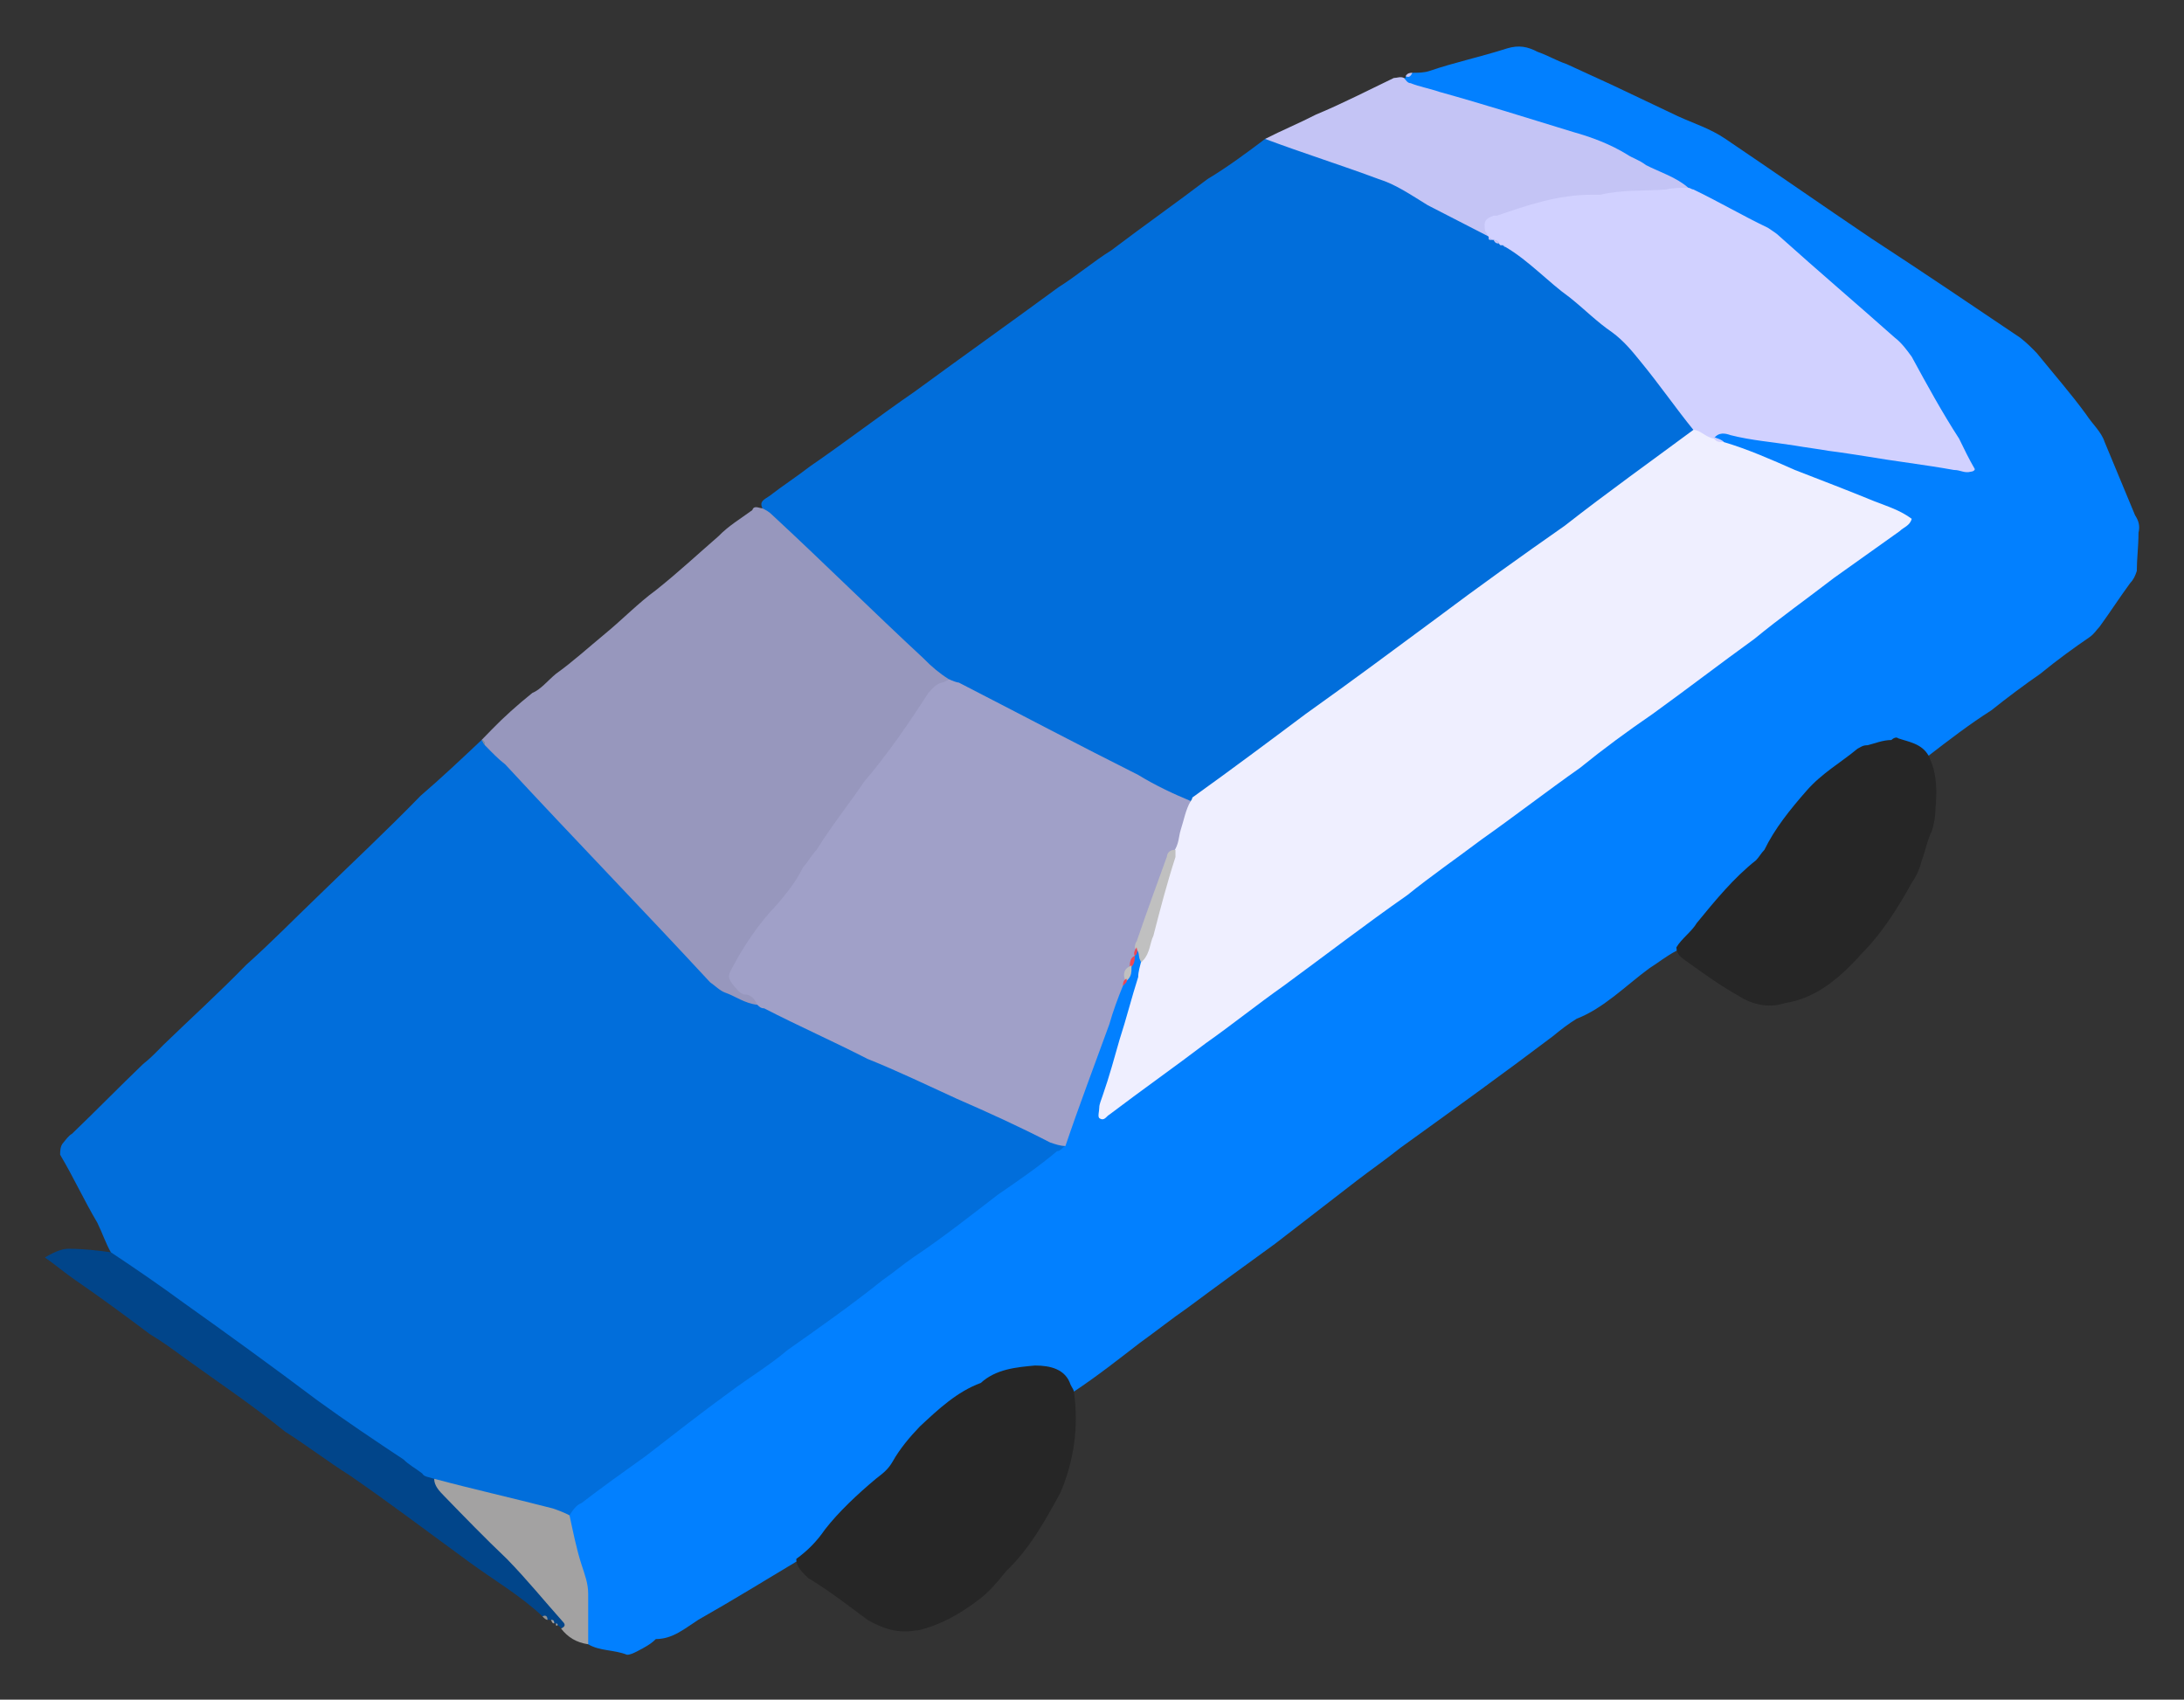 <svg xmlns="http://www.w3.org/2000/svg" xmlns:xlink="http://www.w3.org/1999/xlink" version="1.1" width="24.336" height="18.939" viewBox="-0.402 -0.221 24.336 18.939">
  <rect x="-0.402" y="-0.221" width="24.336" height="18.939" fill="#333333" stroke="none"/>
  <!-- Exported by Scratch - http://scratch.mit.edu/ -->
  <g id="ID0.8559770211577415">
    <g id="ID0.5509724728763103">
      <g id="ID0.926967881154269">
        <g id="container-id1">
          <g id="id1">
            <g id="ID0.5499575794674456">
              <g id="ID0.7513383445329964">
                <g id="id6">
                  <path id="ID0.7197263478301466" fill="none" stroke="none" d="M 23.408 0.279 L 0.117 0.279 L 0.117 18.198 L 23.408 18.198 L 23.408 0.279 Z " stroke-width="0.019"/>
                  <path id="ID0.21323765255510807" fill="#0280FF" stroke="none" d="M 11.564 15.286 L 11.564 15.286 C 11.828 15.111 12.073 14.917 12.3 14.742 C 12.488 14.607 12.658 14.471 12.828 14.354 C 13.167 14.102 13.488 13.869 13.809 13.636 C 14.11 13.403 14.412 13.17 14.714 12.937 C 14.865 12.82 15.034 12.704 15.204 12.568 C 15.77 12.16 16.336 11.753 16.901 11.326 C 16.996 11.248 17.071 11.19 17.166 11.131 C 17.467 11.015 17.712 10.763 17.977 10.568 C 18.071 10.51 18.165 10.432 18.278 10.374 C 18.542 10.18 18.655 9.889 18.901 9.675 C 19.127 9.462 19.316 9.229 19.485 8.957 C 19.693 8.608 19.994 8.355 20.334 8.181 C 20.579 8.025 20.843 8.045 21.088 8.2 C 21.315 8.025 21.541 7.851 21.786 7.695 C 21.956 7.559 22.163 7.404 22.333 7.287 C 22.522 7.132 22.71 6.996 22.88 6.88 C 22.936 6.841 22.955 6.802 22.993 6.763 C 23.106 6.608 23.219 6.433 23.333 6.278 C 23.37 6.239 23.389 6.2 23.408 6.142 C 23.408 6.006 23.427 5.87 23.427 5.715 C 23.446 5.637 23.427 5.579 23.389 5.521 C 23.276 5.249 23.163 4.977 23.05 4.705 C 23.012 4.589 22.918 4.511 22.842 4.395 C 22.672 4.162 22.484 3.948 22.295 3.715 C 22.239 3.657 22.182 3.599 22.107 3.541 C 21.56 3.172 21.013 2.803 20.447 2.434 C 19.9 2.065 19.372 1.696 18.825 1.327 C 18.655 1.211 18.467 1.153 18.297 1.075 C 18.052 0.959 17.807 0.842 17.562 0.726 C 17.392 0.648 17.222 0.57 17.052 0.492 C 16.939 0.454 16.845 0.396 16.732 0.357 C 16.619 0.298 16.524 0.279 16.392 0.318 C 16.091 0.415 15.808 0.473 15.525 0.57 C 15.468 0.59 15.393 0.59 15.336 0.59 C 15.317 0.609 15.28 0.609 15.261 0.628 C 15.261 0.648 15.261 0.648 15.261 0.648 C 15.242 0.648 15.242 0.648 15.242 0.648 C 15.223 0.764 15.317 0.764 15.393 0.784 C 15.864 0.939 16.317 1.094 16.788 1.211 C 17.373 1.347 17.882 1.619 18.391 1.91 C 19.165 2.22 19.787 2.803 20.409 3.327 C 20.636 3.541 20.843 3.754 20.994 4.045 C 21.145 4.337 21.334 4.628 21.522 4.958 C 21.315 4.958 21.126 4.919 20.956 4.899 C 20.277 4.783 19.598 4.686 18.901 4.589 C 18.825 4.569 18.769 4.55 18.693 4.608 C 18.674 4.608 18.674 4.647 18.674 4.667 C 18.712 4.705 18.769 4.725 18.806 4.725 C 19.41 4.977 19.994 5.249 20.598 5.463 C 20.654 5.501 20.749 5.501 20.768 5.579 C 20.787 5.657 20.692 5.696 20.636 5.734 C 19.372 6.647 18.146 7.559 16.901 8.491 C 15.959 9.171 15.034 9.87 14.11 10.549 C 13.394 11.073 12.677 11.617 11.904 12.16 C 11.923 11.966 11.998 11.791 12.036 11.636 C 12.13 11.326 12.224 11.015 12.319 10.724 C 12.338 10.646 12.356 10.568 12.356 10.51 C 12.356 10.452 12.338 10.394 12.319 10.355 C 12.3 10.335 12.281 10.335 12.281 10.335 C 12.243 10.355 12.243 10.374 12.224 10.394 C 12.224 10.413 12.206 10.432 12.206 10.452 C 12.187 10.471 12.187 10.51 12.187 10.53 C 12.168 10.549 12.168 10.568 12.168 10.568 C 12.149 10.607 12.149 10.627 12.13 10.665 C 12.13 10.685 12.13 10.685 12.111 10.704 C 12.092 10.743 12.073 10.763 12.055 10.801 C 11.828 11.364 11.64 11.927 11.414 12.49 C 11.168 12.743 10.867 12.937 10.584 13.131 C 9.094 14.257 7.585 15.325 6.095 16.431 C 6.001 16.509 5.907 16.587 5.907 16.703 C 5.907 16.82 5.925 16.917 5.982 17.033 C 6.057 17.305 6.095 17.558 6.076 17.829 C 6.076 17.946 6.076 18.043 6.152 18.101 C 6.284 18.179 6.435 18.159 6.585 18.218 C 6.623 18.218 6.661 18.198 6.699 18.179 C 6.774 18.14 6.849 18.101 6.906 18.043 C 7.095 18.043 7.227 17.926 7.378 17.829 C 7.755 17.616 8.132 17.383 8.49 17.169 C 8.622 17.111 8.717 17.033 8.792 16.917 C 8.83 16.859 8.849 16.82 8.886 16.781 C 9.282 16.412 9.622 16.004 9.999 15.616 C 10.263 15.344 10.565 15.15 10.923 15.072 C 11.149 15.034 11.376 15.014 11.508 15.267 C 11.527 15.286 11.564 15.286 11.564 15.286 Z " stroke-width="0.019"/>
                  <path id="ID0.5980842281132936" fill="#016EDB" stroke="none" d="M 11.979 2.57 L 11.979 2.57 C 11.791 2.686 11.583 2.861 11.395 2.978 C 10.867 3.366 10.32 3.754 9.791 4.142 C 9.396 4.414 9.018 4.705 8.622 4.977 C 8.471 5.094 8.32 5.191 8.17 5.307 C 8.113 5.346 8.056 5.365 8.094 5.443 C 8.339 5.793 8.698 6.045 8.999 6.356 C 9.264 6.608 9.546 6.841 9.81 7.113 C 9.924 7.229 10.037 7.326 10.169 7.385 C 10.998 7.812 11.791 8.239 12.639 8.646 C 12.715 8.685 12.79 8.724 12.866 8.705 C 13.149 8.588 13.394 8.375 13.658 8.181 C 15.053 7.113 16.487 6.103 17.882 5.074 C 18.108 4.899 18.335 4.783 18.486 4.589 C 18.448 4.395 18.297 4.278 18.203 4.123 C 17.731 3.463 17.071 3.016 16.449 2.512 C 16.411 2.512 16.392 2.492 16.373 2.492 C 16.355 2.473 16.355 2.473 16.336 2.453 C 16.298 2.453 16.298 2.453 16.26 2.434 C 16.241 2.414 16.241 2.414 16.223 2.395 C 16.204 2.395 16.185 2.395 16.185 2.376 C 16.166 2.376 16.147 2.356 16.128 2.356 C 15.977 2.279 15.826 2.201 15.694 2.104 C 15.148 1.735 14.525 1.56 13.903 1.347 C 13.828 1.327 13.771 1.308 13.695 1.327 C 13.488 1.483 13.28 1.638 13.054 1.774 C 12.696 2.046 12.338 2.298 11.979 2.57 Z " stroke-width="0.019"/>
                  <path id="ID0.20991120440885425" fill="rgb(38,38,38)" stroke="none" d="M 11.564 15.286 L 11.564 15.286 C 11.564 15.267 11.546 15.247 11.527 15.208 C 11.47 15.034 11.3 14.995 11.131 14.995 C 10.923 15.014 10.697 15.034 10.527 15.189 C 10.263 15.286 10.056 15.48 9.848 15.674 C 9.735 15.791 9.622 15.927 9.546 16.063 C 9.49 16.16 9.433 16.198 9.358 16.257 C 9.15 16.431 8.943 16.626 8.792 16.82 C 8.698 16.956 8.603 17.053 8.471 17.15 C 8.471 17.247 8.547 17.305 8.603 17.363 C 8.83 17.499 9.056 17.674 9.264 17.829 C 9.433 17.926 9.603 17.985 9.81 17.946 C 9.81 17.946 9.81 17.946 9.829 17.946 C 10.074 17.887 10.282 17.771 10.489 17.616 C 10.621 17.519 10.716 17.402 10.81 17.286 C 11.074 17.033 11.244 16.723 11.414 16.412 C 11.564 16.063 11.621 15.674 11.564 15.286 Z " stroke-width="0.019"/>
                  <path id="ID0.7878994774073362" fill="rgb(38,38,38)" stroke="none" d="M 21.088 8.2 L 21.088 8.2 C 21.013 8.064 20.862 8.045 20.749 8.006 C 20.73 7.986 20.692 8.006 20.673 8.025 C 20.579 8.025 20.485 8.064 20.409 8.083 C 20.353 8.083 20.334 8.103 20.296 8.122 C 20.108 8.278 19.9 8.394 19.73 8.588 C 19.542 8.802 19.372 9.015 19.259 9.248 C 19.221 9.287 19.202 9.326 19.165 9.365 C 18.919 9.559 18.712 9.811 18.505 10.064 C 18.448 10.161 18.335 10.238 18.278 10.335 C 18.278 10.413 18.335 10.452 18.391 10.491 C 18.58 10.627 18.769 10.763 18.976 10.879 C 19.127 10.976 19.316 11.015 19.485 10.957 C 19.862 10.899 20.127 10.646 20.372 10.374 C 20.579 10.161 20.749 9.889 20.9 9.617 C 20.956 9.54 20.994 9.442 21.013 9.365 C 21.051 9.268 21.069 9.151 21.126 9.035 C 21.145 8.976 21.164 8.879 21.164 8.802 C 21.183 8.588 21.183 8.394 21.088 8.2 Z " stroke-width="0.019"/>
                  <path id="ID0.5798938474617898" fill="rgb(196,196,245)" stroke="none" d="M 13.695 1.327 L 13.695 1.327 C 14.11 1.483 14.544 1.619 14.959 1.774 C 15.148 1.832 15.317 1.949 15.506 2.065 C 15.732 2.182 15.959 2.298 16.185 2.414 C 16.204 2.279 16.317 2.22 16.468 2.182 C 16.864 2.046 17.298 2.007 17.731 1.968 C 17.939 1.949 18.184 1.987 18.41 1.871 C 18.278 1.754 18.09 1.696 17.939 1.619 C 17.863 1.56 17.788 1.541 17.731 1.502 C 17.543 1.386 17.335 1.308 17.128 1.25 C 16.619 1.094 16.128 0.939 15.638 0.803 C 15.525 0.764 15.412 0.745 15.317 0.706 C 15.28 0.706 15.261 0.667 15.242 0.648 C 15.204 0.628 15.166 0.648 15.129 0.648 C 14.846 0.784 14.544 0.939 14.261 1.056 C 14.073 1.153 13.884 1.23 13.695 1.327 Z " stroke-width="0.019"/>
                  <path id="ID0.737728176638484" fill="#01458A" stroke="none" d="M 0.833 13.733 L 0.833 13.733 C 0.682 13.713 0.532 13.694 0.362 13.694 C 0.305 13.694 0.23 13.713 0.098 13.791 C 0.211 13.869 0.324 13.966 0.437 14.043 C 0.72 14.238 0.984 14.432 1.267 14.645 C 1.399 14.723 1.531 14.82 1.663 14.917 C 2.04 15.189 2.417 15.441 2.776 15.733 C 3.021 15.888 3.247 16.063 3.493 16.218 C 3.945 16.529 4.379 16.859 4.832 17.189 C 5.096 17.383 5.397 17.558 5.643 17.79 C 5.643 17.79 5.643 17.79 5.643 17.79 C 5.661 17.79 5.68 17.81 5.699 17.829 C 5.699 17.829 5.718 17.829 5.737 17.829 C 5.756 17.849 5.756 17.849 5.774 17.868 C 5.793 17.868 5.793 17.868 5.793 17.868 C 5.793 17.887 5.812 17.887 5.812 17.887 C 5.831 17.907 5.85 17.907 5.85 17.926 C 5.963 17.868 5.869 17.81 5.85 17.771 C 5.643 17.538 5.473 17.286 5.246 17.072 C 4.964 16.82 4.699 16.587 4.473 16.257 C 3.342 15.461 2.229 14.645 1.079 13.849 C 1.022 13.791 0.947 13.713 0.833 13.733 Z " stroke-width="0.019"/>
                  <path id="ID0.8244834863580763" fill="rgb(163,162,162)" stroke="none" d="M 4.436 16.257 L 4.436 16.257 C 4.436 16.334 4.492 16.393 4.549 16.451 C 4.775 16.684 5.001 16.917 5.246 17.15 C 5.473 17.383 5.661 17.616 5.869 17.849 C 5.907 17.887 5.888 17.907 5.85 17.926 C 5.925 18.023 6.02 18.082 6.152 18.101 C 6.152 17.926 6.152 17.732 6.152 17.538 C 6.152 17.422 6.114 17.325 6.076 17.208 C 6.02 17.033 5.982 16.839 5.944 16.664 C 5.907 16.587 5.85 16.548 5.756 16.529 C 5.378 16.431 5.001 16.354 4.624 16.237 C 4.549 16.237 4.492 16.237 4.436 16.257 Z " stroke-width="0.019"/>
                  <path id="ID0.9958756691776216" fill="rgb(196,196,245)" stroke="none" d="M 15.261 0.628 L 15.261 0.628 C 15.299 0.648 15.317 0.628 15.336 0.59 C 15.317 0.59 15.28 0.59 15.261 0.628 Z " stroke-width="0.019"/>
                  <path id="ID0.17204775055870414" fill="rgb(146,146,146)" stroke="none" d="M 5.699 17.829 L 5.699 17.829 C 5.699 17.79 5.68 17.771 5.643 17.79 C 5.661 17.81 5.68 17.829 5.699 17.829 Z " stroke-width="0.019"/>
                  <path id="ID0.0728209507651627" fill="rgb(163,162,162)" stroke="none" d="M 5.774 17.868 L 5.774 17.868 C 5.774 17.829 5.756 17.829 5.737 17.829 C 5.756 17.868 5.756 17.868 5.774 17.868 Z " stroke-width="0.019"/>
                  <path id="ID0.35263131419196725" fill="rgb(163,162,162)" stroke="none" d="M 5.812 17.887 L 5.812 17.887 C 5.812 17.887 5.812 17.868 5.793 17.868 C 5.793 17.887 5.793 17.907 5.812 17.887 Z " stroke-width="0.019"/>
                  <path id="ID0.30188264790922403" fill="#016EDB" stroke="none" d="M 4.436 16.257 L 4.436 16.257 C 4.869 16.373 5.303 16.47 5.756 16.587 C 5.812 16.606 5.869 16.626 5.944 16.664 C 5.982 16.606 6.02 16.548 6.076 16.529 C 6.303 16.354 6.548 16.179 6.793 16.004 C 7.095 15.771 7.415 15.519 7.736 15.286 C 7.943 15.131 8.17 14.995 8.377 14.82 C 8.735 14.568 9.094 14.315 9.433 14.043 C 9.546 13.966 9.659 13.869 9.773 13.791 C 10.093 13.578 10.414 13.325 10.716 13.092 C 10.942 12.937 11.168 12.782 11.376 12.607 C 11.414 12.607 11.432 12.568 11.47 12.549 C 11.149 12.354 10.81 12.219 10.47 12.044 C 9.659 11.694 8.867 11.306 8.056 10.957 C 7.811 10.86 7.604 10.743 7.415 10.53 C 6.925 10.025 6.416 9.52 5.925 8.996 C 5.643 8.685 5.36 8.355 5.039 8.064 C 5.039 8.045 5.001 8.025 4.982 8.025 C 4.982 8.025 4.982 8.025 4.964 8.025 C 4.737 8.239 4.511 8.452 4.285 8.646 C 3.907 9.035 3.511 9.404 3.134 9.772 C 2.87 10.025 2.625 10.277 2.342 10.53 C 2.04 10.84 1.72 11.131 1.418 11.423 C 1.343 11.5 1.267 11.578 1.192 11.636 C 0.928 11.889 0.664 12.16 0.4 12.413 C 0.362 12.432 0.324 12.49 0.305 12.51 C 0.268 12.549 0.268 12.607 0.268 12.646 C 0.418 12.898 0.532 13.15 0.682 13.403 C 0.739 13.519 0.777 13.636 0.833 13.733 C 1.097 13.908 1.38 14.102 1.644 14.296 C 2.135 14.645 2.644 15.014 3.134 15.383 C 3.455 15.616 3.775 15.83 4.096 16.043 C 4.153 16.101 4.228 16.14 4.303 16.198 C 4.322 16.237 4.379 16.237 4.436 16.257 Z " stroke-width="0.019"/>
                  <path id="ID0.6365372873842716" fill="rgb(151,151,189)" stroke="none" d="M 5.001 8.083 L 5.001 8.083 C 5.077 8.161 5.152 8.239 5.228 8.297 C 5.982 9.112 6.755 9.908 7.51 10.724 C 7.566 10.763 7.623 10.821 7.679 10.84 C 7.793 10.879 7.887 10.957 8.038 10.976 C 8.056 10.86 7.981 10.84 7.906 10.801 C 7.774 10.724 7.755 10.627 7.849 10.51 C 7.906 10.413 7.962 10.335 8.019 10.238 C 8.66 9.442 9.207 8.588 9.829 7.734 C 9.924 7.598 10.056 7.482 10.169 7.346 C 10.074 7.287 9.98 7.21 9.886 7.113 C 9.32 6.588 8.773 6.045 8.207 5.521 C 8.17 5.482 8.132 5.463 8.094 5.443 C 8.056 5.443 8 5.404 7.981 5.463 C 7.849 5.56 7.717 5.637 7.604 5.754 C 7.359 5.967 7.151 6.161 6.906 6.356 C 6.718 6.492 6.529 6.686 6.34 6.841 C 6.152 6.996 5.982 7.152 5.793 7.287 C 5.699 7.365 5.624 7.462 5.529 7.501 C 5.36 7.637 5.209 7.773 5.077 7.909 C 5.039 7.947 5.001 7.986 4.964 8.025 C 4.964 8.025 4.964 8.025 4.964 8.025 C 4.982 8.025 5.001 8.045 5.001 8.083 Z " stroke-width="0.019"/>
                  <path id="ID0.8802320300601423" fill="rgb(239,239,255)" stroke="none" d="M 18.467 4.569 L 18.467 4.569 C 17.995 4.919 17.505 5.268 17.034 5.637 C 16.562 5.967 16.072 6.317 15.581 6.686 C 15.11 7.035 14.638 7.385 14.148 7.734 C 13.733 8.045 13.318 8.355 12.884 8.666 C 12.884 8.666 12.884 8.685 12.866 8.705 C 12.677 8.841 12.715 9.093 12.62 9.268 C 12.564 9.52 12.488 9.772 12.413 10.025 C 12.356 10.18 12.338 10.335 12.319 10.471 C 12.3 10.549 12.281 10.607 12.281 10.665 C 12.206 10.899 12.149 11.131 12.073 11.364 C 12.017 11.559 11.96 11.772 11.885 11.986 C 11.866 12.044 11.847 12.083 11.847 12.121 C 11.847 12.16 11.828 12.219 11.847 12.238 C 11.904 12.277 11.923 12.219 11.96 12.199 C 12.319 11.927 12.677 11.675 13.035 11.403 C 13.337 11.19 13.601 10.976 13.903 10.763 C 14.355 10.432 14.808 10.083 15.28 9.753 C 15.544 9.54 15.826 9.345 16.109 9.132 C 16.468 8.879 16.845 8.588 17.203 8.336 C 17.467 8.122 17.731 7.928 18.014 7.734 C 18.391 7.462 18.769 7.171 19.146 6.899 C 19.429 6.666 19.73 6.453 20.032 6.22 C 20.277 6.045 20.523 5.87 20.768 5.696 C 20.805 5.657 20.881 5.637 20.9 5.56 C 20.768 5.463 20.636 5.424 20.485 5.365 C 20.202 5.249 19.9 5.133 19.598 5.016 C 19.334 4.899 19.07 4.783 18.806 4.705 C 18.769 4.667 18.712 4.705 18.693 4.647 C 18.693 4.667 18.693 4.667 18.693 4.667 C 18.637 4.569 18.58 4.511 18.467 4.569 Z " stroke-width="0.019"/>
                  <path id="ID0.09237040393054485" fill="rgb(160,160,200)" stroke="none" d="M 12.677 9.268 L 12.677 9.268 C 12.734 9.19 12.734 9.093 12.752 9.035 C 12.79 8.918 12.809 8.802 12.866 8.705 C 12.677 8.627 12.47 8.53 12.281 8.414 C 11.621 8.083 10.961 7.734 10.282 7.385 C 10.263 7.385 10.207 7.365 10.169 7.346 C 10.15 7.365 10.112 7.385 10.093 7.385 C 10.018 7.404 9.98 7.462 9.942 7.501 C 9.716 7.851 9.49 8.181 9.226 8.491 C 9.056 8.743 8.867 8.976 8.698 9.248 C 8.641 9.306 8.603 9.384 8.547 9.442 C 8.471 9.598 8.377 9.714 8.264 9.85 C 8.056 10.064 7.887 10.316 7.755 10.568 C 7.698 10.665 7.717 10.685 7.774 10.763 C 7.811 10.801 7.83 10.84 7.887 10.86 C 7.962 10.86 8 10.899 8.038 10.976 C 8.056 10.995 8.075 11.015 8.113 11.015 C 8.49 11.209 8.886 11.384 9.264 11.578 C 9.603 11.714 9.924 11.869 10.263 12.024 C 10.621 12.18 10.961 12.335 11.3 12.51 C 11.357 12.529 11.414 12.549 11.47 12.549 C 11.621 12.102 11.791 11.656 11.96 11.19 C 11.998 11.054 12.055 10.899 12.111 10.763 C 12.13 10.743 12.13 10.704 12.149 10.685 C 12.149 10.685 12.149 10.685 12.149 10.685 C 12.187 10.646 12.149 10.588 12.187 10.568 C 12.187 10.568 12.187 10.568 12.187 10.568 C 12.224 10.51 12.187 10.452 12.243 10.432 C 12.243 10.432 12.243 10.432 12.243 10.432 C 12.243 10.394 12.243 10.374 12.262 10.335 C 12.262 10.335 12.262 10.335 12.262 10.335 C 12.432 10.083 12.47 9.772 12.583 9.501 C 12.62 9.423 12.639 9.326 12.677 9.268 Z " stroke-width="0.019"/>
                  <path id="ID0.49335492216050625" fill="rgb(209,209,255)" stroke="none" d="M 18.467 4.569 L 18.467 4.569 C 18.542 4.569 18.599 4.647 18.693 4.667 C 18.75 4.589 18.825 4.608 18.882 4.628 C 19.108 4.686 19.353 4.705 19.598 4.744 C 19.712 4.764 19.862 4.783 19.976 4.803 C 20.127 4.822 20.24 4.841 20.372 4.861 C 20.711 4.919 21.051 4.958 21.371 5.016 C 21.447 5.016 21.484 5.055 21.56 5.035 C 21.579 5.035 21.616 5.016 21.598 4.997 C 21.541 4.899 21.484 4.783 21.428 4.667 C 21.239 4.375 21.069 4.065 20.9 3.754 C 20.843 3.676 20.787 3.599 20.711 3.541 C 20.296 3.172 19.862 2.803 19.429 2.414 C 19.391 2.376 19.353 2.356 19.297 2.317 C 19.014 2.182 18.75 2.026 18.467 1.89 C 18.448 1.89 18.429 1.871 18.41 1.871 C 18.335 1.871 18.241 1.871 18.165 1.89 C 17.92 1.91 17.675 1.89 17.43 1.949 C 17.392 1.949 17.354 1.949 17.335 1.949 C 16.958 1.949 16.619 2.065 16.279 2.182 C 16.26 2.182 16.241 2.182 16.241 2.182 C 16.147 2.22 16.128 2.24 16.147 2.356 C 16.166 2.376 16.166 2.395 16.185 2.414 C 16.185 2.414 16.185 2.414 16.185 2.414 C 16.185 2.434 16.204 2.434 16.223 2.453 C 16.223 2.453 16.241 2.453 16.241 2.453 C 16.26 2.453 16.298 2.473 16.298 2.492 C 16.317 2.512 16.317 2.512 16.317 2.512 C 16.336 2.512 16.336 2.512 16.336 2.512 C 16.355 2.512 16.355 2.512 16.373 2.531 C 16.637 2.686 16.845 2.919 17.09 3.094 C 17.26 3.23 17.392 3.366 17.562 3.482 C 17.694 3.579 17.788 3.696 17.882 3.812 C 18.09 4.065 18.278 4.337 18.467 4.569 Z " stroke-width="0.019"/>
                  <path id="ID0.2465158523991704" fill="#C0C0C0" stroke="#C0C0C0" stroke-width="0.038" d="M 12.677 9.268 L 12.677 9.268 C 12.658 9.268 12.62 9.287 12.62 9.326 C 12.507 9.636 12.394 9.947 12.281 10.277 C 12.262 10.297 12.262 10.335 12.262 10.335 C 12.319 10.374 12.3 10.432 12.319 10.471 C 12.394 10.394 12.394 10.277 12.432 10.2 C 12.507 9.908 12.583 9.617 12.677 9.326 C 12.677 9.306 12.677 9.268 12.677 9.268 Z "/>
                  <path id="ID0.09684816189110279" fill="rgb(238,72,84)" stroke="none" d="M 12.243 10.432 L 12.243 10.432 C 12.187 10.452 12.187 10.51 12.187 10.568 C 12.243 10.53 12.243 10.471 12.243 10.432 Z " stroke-width="0.019"/>
                  <path id="ID0.03953919326886535" fill="rgb(209,209,255)" stroke="none" d="M 18.693 4.647 L 18.693 4.647 C 18.712 4.705 18.75 4.705 18.806 4.705 C 18.769 4.667 18.731 4.667 18.693 4.647 Z " stroke-width="0.019"/>
                  <path id="ID0.6693325778469443" fill="rgb(238,72,84)" stroke="#C0C0C0" stroke-width="0.038" d="M 12.187 10.568 L 12.187 10.568 C 12.149 10.588 12.13 10.627 12.149 10.685 C 12.187 10.646 12.187 10.607 12.187 10.568 Z "/>
                  <path id="ID0.48581429896876216" fill="rgb(238,72,84)" stroke="none" d="M 12.149 10.685 L 12.149 10.685 C 12.111 10.704 12.111 10.743 12.111 10.763 C 12.13 10.743 12.168 10.724 12.149 10.685 Z " stroke-width="0.019"/>
                  <path id="ID0.2356218732893467" fill="rgb(238,72,84)" stroke="none" d="M 12.262 10.335 L 12.262 10.335 C 12.243 10.374 12.224 10.394 12.243 10.432 C 12.262 10.413 12.281 10.394 12.262 10.335 Z " stroke-width="0.019"/>
                  <path id="ID0.06790122808888555" fill="rgb(196,196,245)" stroke="none" d="M 16.373 2.531 L 16.373 2.531 C 16.373 2.512 16.355 2.512 16.336 2.512 C 16.355 2.512 16.355 2.531 16.373 2.531 Z " stroke-width="0.019"/>
                  <path id="ID0.09332878701388836" fill="rgb(196,196,245)" stroke="none" d="M 16.298 2.492 L 16.298 2.492 C 16.298 2.473 16.279 2.453 16.241 2.453 C 16.26 2.492 16.279 2.492 16.298 2.492 Z " stroke-width="0.019"/>
                  <path id="ID0.17643386032432318" fill="rgb(196,196,245)" stroke="none" d="M 16.223 2.453 L 16.223 2.453 C 16.204 2.434 16.185 2.414 16.185 2.414 C 16.185 2.453 16.185 2.453 16.223 2.453 Z " stroke-width="0.019"/>
                  <path id="ID0.6944350725971162" fill="rgb(146,146,146)" stroke="none" d="M 5.001 8.083 L 5.001 8.083 C 5.001 8.045 4.982 8.025 4.964 8.025 C 4.982 8.045 4.982 8.064 5.001 8.083 Z " stroke-width="0.019"/>
                </g>
              </g>
            </g>
          </g>
        </g>
      </g>
    </g>
  </g>
<defs/></svg>